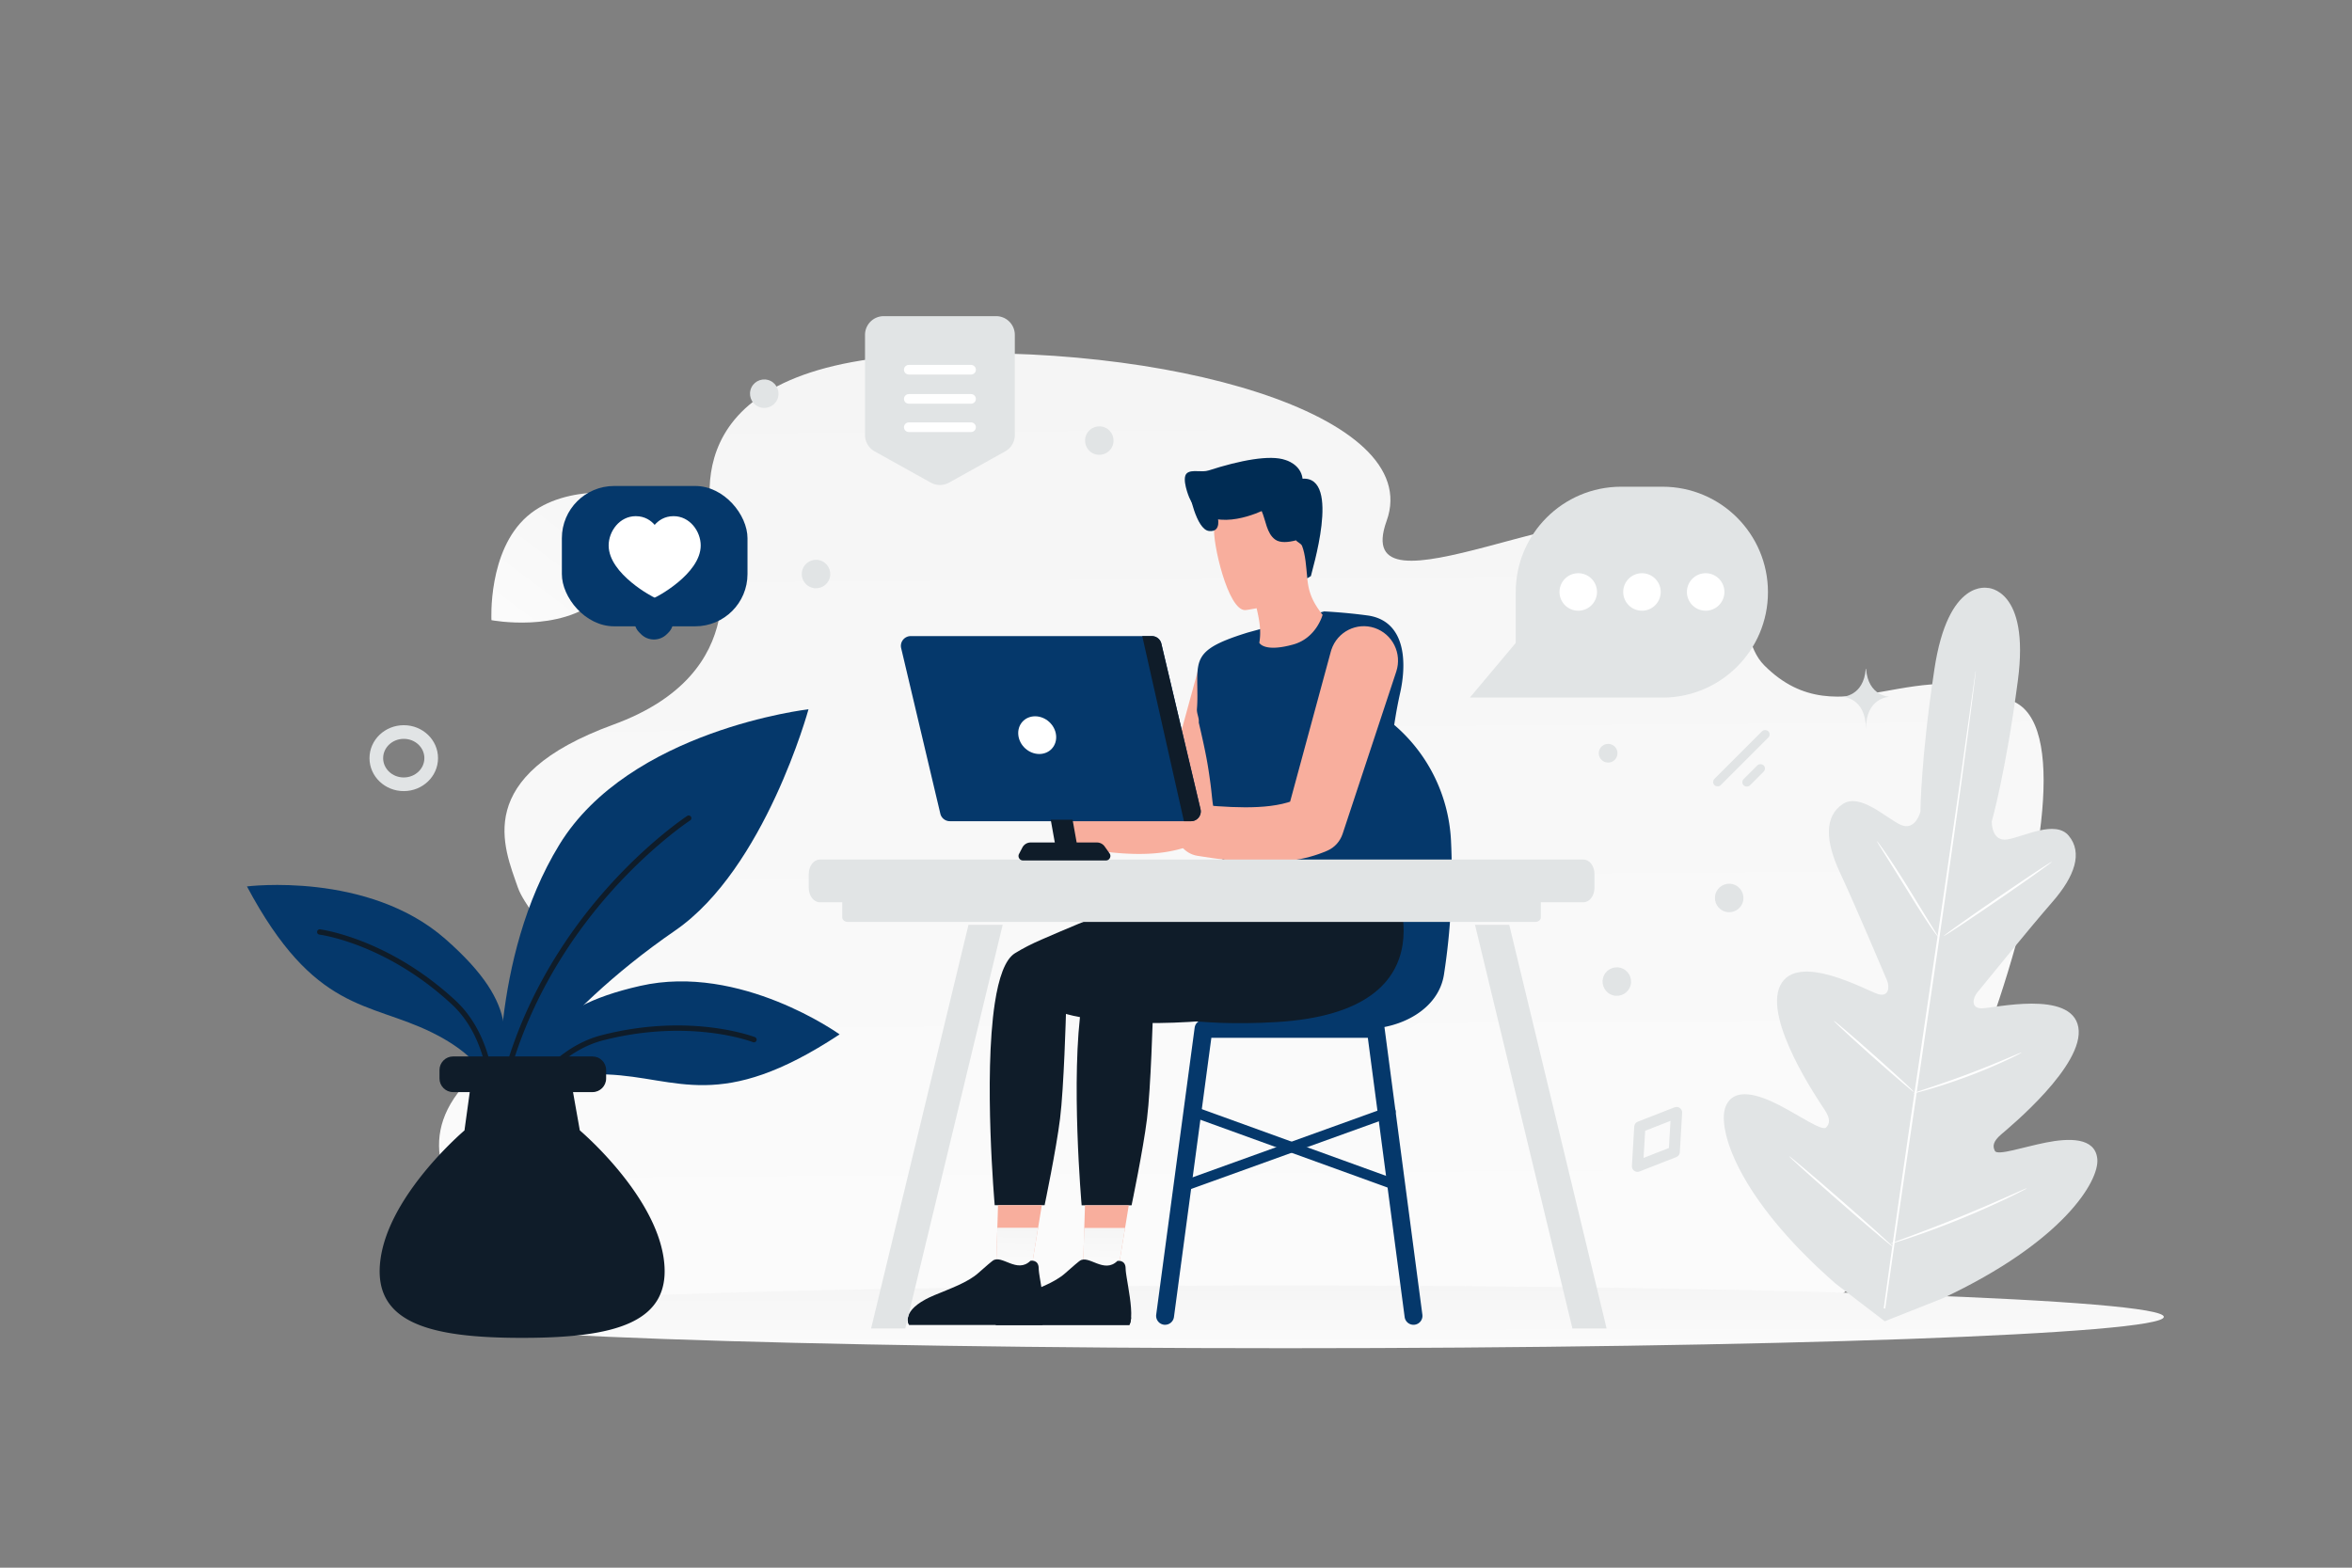 <svg width="900" height="600" viewBox="0 0 900 600" fill="none" xmlns="http://www.w3.org/2000/svg"><rect x="0" y="0" width="900" height="600" fill="#808080" stroke="none"/><path fill="transparent" d="M0 0h900v600H0z"/><path d="M349.97 135.83c95.358-5.398 195.335 22.719 180.64 63.479-14.697 40.76 78.569-14.477 115.787.219 26.498 10.462 15.906 42.311 28.724 55.145 29.392 29.424 59.454-7.629 96.861 14.604 37.408 22.232-39.18 229.731-78.259 230.89l-445.734-2.643-31.987-2.804s-88.481-47.2-25.187-90.742c42.797-29.441 12.004-50.82 7.349-64.299-5.344-15.475-17.813-42.503 36.518-62.337 54.332-19.834 40.304-62.992 38.967-71.927-1.335-8.939-19.034-64.187 76.321-69.585z" fill="url(#a)"/><path d="M492 516c185.568 0 336-5.373 336-12s-150.432-12-336-12-336 5.373-336 12 150.432 12 336 12z" fill="url(#b)"/><path d="M191.206 423.919s18.566-34.322 67.182-67.804c34.322-23.642 50.985-84.653 50.985-84.653s-68.444 7.889-95.328 51.807c-26.884 43.917-22.839 100.65-22.839 100.65z" fill="#05386b"/><path d="M191.037 424.813c.464-.033.855-.372.927-.819 7.081-37.135 26.31-65.071 41.214-81.985 16.154-18.299 30.774-27.929 30.923-28.017.47-.319.607-.951.288-1.421a1.023 1.023 0 0 0-1.422-.288c-.149.088-15.017 9.865-31.338 28.384-15.074 17.081-34.539 45.345-41.691 82.927a1 1 0 0 0 .811 1.187c.131.017.21.037.288.032z" fill="#0F1C29"/><path d="M200.161 422.528s5.11-12.376 32.193-11.298c27.081 1.053 43.066 14.934 88.926-15.342 0 0-37.955-27.309-76.322-18.555-38.395 8.73-40.325 23.862-44.797 45.195z" fill="#05386b"/><path d="M200.104 423.544c.335-.024.658-.228.842-.553.116-.19 10.771-19.939 29.854-24.828 33.348-8.552 57.09.599 57.331.712a1.041 1.041 0 0 0 1.333-.588 1.053 1.053 0 0 0-.562-1.335c-.24-.087-24.597-9.505-58.607-.776-19.975 5.108-30.696 25.017-31.155 25.854-.275.513-.076 1.121.436 1.396.137.094.347.131.528.118z" fill="#0F1C29"/><path d="M188.211 420.475s1.412-13.305-22.895-25.295c-24.307-11.991-44.969-7.43-70.814-55.916 0 0 46.381-5.875 75.942 20.139 29.558 25.962 24.008 40.185 17.767 61.072z" fill="#05386b"/><path d="M188.417 421.55c.516-.037.952-.483.941-1.001.009-.96.058-23.56-15.029-37.582-25.726-23.901-51.622-27.243-51.858-27.278a1.024 1.024 0 0 0-1.13.885 1.024 1.024 0 0 0 .885 1.13c.262.033 25.504 3.318 50.731 26.761 14.447 13.42 14.385 35.839 14.376 36.073a1.021 1.021 0 0 0 1.009 1.044c-.002-.026.024-.028.075-.032z" fill="#0F1C29"/><path d="M199.796 512.04c35.296 0 57.758-5.615 54.156-30.483-2.287-15.788-14.593-31.235-23.28-40.434a138.998 138.998 0 0 0-3.414-3.482c-3.226-3.175-5.393-5.018-5.393-5.018l-.103-.58-.614-3.482-.717-4.011-1.621-9.183-.564-3.208-18.45-.803-19.253.803-.443 3.208-.683 5.052-1.127 8.159-.477 3.482-.069.58s-2.167 1.826-5.393 5.018a175.8 175.8 0 0 0-3.414 3.482c-8.687 9.182-20.993 24.646-23.28 40.434-3.619 24.851 18.843 30.466 54.139 30.466z" fill="#0F1C29"/><path d="M173.369 417.98h53.369c2.858 0 5.198-2.34 5.198-5.198v-3.251c0-2.858-2.34-5.198-5.198-5.198h-53.369c-2.858 0-5.198 2.34-5.198 5.198v3.251c0 2.858 2.34 5.198 5.198 5.198z" fill="#0F1C29"/><path d="M165 290.167c0 5.526-4.703 10-10.512 10s-10.488-4.496-10.488-10c0-5.527 4.703-10 10.512-10s10.488 4.473 10.488 10z" stroke="#E1E4E5" stroke-width="5.225" stroke-miterlimit="10"/><path d="M229.326 229.124c-15.172 13.257-41.27 8.229-41.27 8.229s-1.483-26.521 13.701-39.769c15.172-13.257 41.258-8.239 41.258-8.239s1.483 26.521-13.689 39.779z" fill="url(#c)"/><circle cx="292.445" cy="150.679" r="5.453" transform="rotate(105 292.445 150.679)" fill="#E1E4E5"/><circle cx="312.251" cy="219.699" r="5.453" transform="rotate(105 312.251 219.699)" fill="#E1E4E5"/><circle cx="420.652" cy="168.625" r="5.453" transform="rotate(105 420.652 168.625)" fill="#E1E4E5"/><circle cx="615.36" cy="288.286" r="3.583" transform="rotate(105 615.36 288.286)" fill="#E1E4E5"/><circle cx="618.679" cy="375.679" r="5.453" transform="rotate(105 618.679 375.679)" fill="#E1E4E5"/><circle cx="661.679" cy="343.679" r="5.453" transform="rotate(105 661.679 343.679)" fill="#E1E4E5"/><path d="M580.001 226.632v19.439l-17.548 20.914h73.711c22.28 0 40.353-18.072 40.353-40.353 0-22.28-18.073-40.352-40.353-40.352h-15.81c-22.294 0-40.353 18.072-40.353 40.352z" fill="#E1E4E5"/><path d="M611.097 226.564a7.177 7.177 0 0 1-7.174 7.174 7.178 7.178 0 0 1-7.174-7.174 7.178 7.178 0 0 1 7.174-7.174 7.177 7.177 0 0 1 7.174 7.174zm24.377-.001a7.176 7.176 0 0 1-7.173 7.174 7.177 7.177 0 0 1-7.174-7.174 7.177 7.177 0 0 1 7.174-7.174 7.177 7.177 0 0 1 7.173 7.174zm24.378 0a7.177 7.177 0 0 1-7.174 7.174 7.177 7.177 0 0 1-7.174-7.174 7.178 7.178 0 0 1 7.174-7.174 7.177 7.177 0 0 1 7.174 7.174z" fill="#fff"/><path d="m640.66 440.867-14.071 5.501.892-15.081 14.067-5.497-.888 15.077z" stroke="#E1E4E5" stroke-width="4.267" stroke-linecap="round" stroke-linejoin="round"/><path fill-rule="evenodd" clip-rule="evenodd" d="M331 166.477V128.18c0-3.967 3.207-7.18 7.165-7.18h42.993c3.959 0 7.166 3.213 7.166 7.18v38.297a7.18 7.18 0 0 1-3.687 6.276l-21.496 11.966a7.149 7.149 0 0 1-6.961 0l-21.497-11.966a7.19 7.19 0 0 1-3.683-6.276z" fill="#E1E4E5"/><path d="M347.747 152.668h23.831m-23.831-11.165h23.831m-23.831 22.007h23.831" stroke="#fff" stroke-width="3.682" stroke-linecap="round" stroke-linejoin="round"/><rect x="654.841" y="299.296" width="29.146" height="3.396" rx="1.698" transform="rotate(-45 654.841 299.296)" fill="#E1E4E5"/><rect x="666.016" y="299.375" width="10.822" height="3.396" rx="1.698" transform="rotate(-45 666.016 299.375)" fill="#E1E4E5"/><path d="M760.852 225.076s-15.36-4.122-20.655 31.09c-5.295 35.211-5.333 54.498-5.333 54.498s-1.944 7.657-7.654 4.976-15.538-12.388-22.203-7.831c-6.909 4.73-6.576 14.088-.945 26.13 5.631 12.042 16.995 38.854 18.015 41.291 1.006 2.379.798 6.462-3.384 5.255-4.182-1.207-31.008-16.465-37.481-3.309-6.487 13.161 14.716 44.12 16.965 47.544 2.25 3.425 2.059 5.283.585 6.811-1.474 1.527-10.013-4.453-17.815-8.487-7.803-4.034-17.566-7.328-20.669.578-3.103 7.905 3.803 34.136 42.144 67.684l18.783 14.382 22.092-8.752c46.131-21.609 60.039-44.904 59.244-53.357-.795-8.453-11.084-7.993-19.704-6.281-8.621 1.713-18.48 5.09-19.473 3.212-.994-1.877-.673-3.709 2.439-6.38s32.057-26.535 29.472-40.985c-2.582-14.436-32.586-7.208-36.938-7.221-4.348.002-3.406-3.971-1.786-5.983 1.655-2.051 20.016-24.671 28.755-34.684 8.744-9.998 11.654-18.908 6.325-25.366-5.131-6.235-17.274.387-23.5 1.382-6.226.994-5.971-6.913-5.971-6.913s5.32-18.544 9.979-53.845c4.658-35.301-11.63-35.515-11.63-35.515" fill="#E1E4E5"/><path d="M720.813 500.741c3.514-25.914 8.678-61.673 14.529-101.152 5.84-39.461 11.087-75.195 14.759-101.091 1.82-12.921 3.287-23.389 4.309-30.66.507-3.596.904-6.397 1.18-8.339.135-.925.249-1.644.322-2.169.086-.482.139-.741.139-.741s-.011.247-.059.75c-.06.522-.141 1.248-.244 2.179-.243 1.948-.594 4.752-1.036 8.362-.904 7.255-2.288 17.746-4.054 30.699-3.514 25.914-8.681 61.658-14.518 101.133-5.837 39.476-11.097 75.214-14.755 101.106" fill="#fff"/><path d="M718.214 321.955c.053-.029.423.438 1.091 1.331.665.878 1.58 2.18 2.687 3.797 2.218 3.249 5.168 7.802 8.328 12.911 3.077 5.025 5.873 9.574 8.024 13.086.966 1.548 1.777 2.861 2.452 3.951.586.93.882 1.464.829 1.493-.054.03-.438-.434-1.102-1.312-.65-.883-1.565-2.184-2.662-3.819-2.193-3.271-5.08-7.872-8.222-12.971l-8.112-13.016c-.966-1.547-1.791-2.857-2.466-3.947-.59-.945-.886-1.478-.847-1.504zm25.597 36.274c-.125-.181 9.004-6.685 20.399-14.5 11.392-7.83 20.741-14.025 20.866-13.844.125.181-9.008 6.67-20.399 14.5-11.406 7.833-20.741 14.025-20.866 13.844zm-11.7 60.217c-.016-.057.569-.275 1.618-.648 1.223-.404 2.729-.9 4.498-1.496 3.796-1.262 9.047-3.037 14.762-5.196 5.718-2.145 10.831-4.265 14.532-5.823 1.721-.721 3.178-1.341 4.374-1.846 1.034-.43 1.622-.633 1.648-.594.03.053-.518.353-1.51.879a112.07 112.07 0 0 1-4.281 2.081 208.66 208.66 0 0 1-14.471 6.052 217.054 217.054 0 0 1-14.88 4.982c-1.931.563-3.502.984-4.578 1.257-1.089.277-1.697.409-1.712.352zm-30.366-27.724c.035-.04.493.297 1.311.95.804.658 1.95 1.621 3.359 2.821a791.84 791.84 0 0 1 10.898 9.528 822.883 822.883 0 0 1 10.747 9.707 153.986 153.986 0 0 1 3.197 3.017c.744.719 1.135 1.15 1.099 1.19-.035.04-.492-.296-1.311-.95-.804-.657-1.95-1.621-3.358-2.821a785.066 785.066 0 0 1-10.898-9.528c-4.221-3.753-8.021-7.191-10.733-9.71a156.907 156.907 0 0 1-3.197-3.017c-.758-.716-1.163-1.143-1.114-1.187zm-17.084 51.844c.036-.04.628.399 1.664 1.239 1.143.949 2.598 2.152 4.319 3.605 3.625 3.07 8.598 7.342 14.056 12.111 5.458 4.77 10.374 9.118 13.904 12.291 1.661 1.514 3.06 2.793 4.157 3.801.962.906 1.488 1.438 1.453 1.479-.035.04-.628-.399-1.664-1.239-1.143-.949-2.598-2.152-4.319-3.604a1265.228 1265.228 0 0 1-14.056-12.112 1412.932 1412.932 0 0 1-13.904-12.291c-1.661-1.514-3.06-2.793-4.157-3.801-.977-.902-1.488-1.438-1.453-1.479zm38.832 33.432c-.015-.057.715-.36 2.034-.866 1.476-.549 3.369-1.255 5.64-2.093 4.76-1.781 11.341-4.249 18.517-7.182a604.898 604.898 0 0 0 18.273-7.805 921.822 921.822 0 0 0 5.501-2.439c1.304-.564 2.034-.867 2.064-.813.029.053-.664.438-1.926 1.097-1.263.66-3.113 1.585-5.408 2.675a339.498 339.498 0 0 1-18.198 8.03 341.476 341.476 0 0 1-18.635 6.968 194.553 194.553 0 0 1-5.734 1.858c-1.345.407-2.102.609-2.128.57z" fill="#fff"/><path d="M713.933 256h.131c.774 10.517 8.936 10.679 8.936 10.679s-9 .169-9 12.321c0-12.152-9-12.321-9-12.321s8.158-.162 8.933-10.679z" fill="#E1E4E5"/><path d="m458.699 255.487-15.127 55.298 5.397-6.211c-1.996 1.063-4.31 1.878-6.873 2.456-2.562.579-5.349.909-8.265 1.063-2.917.153-5.952.13-9.069 0-3.106-.13-6.282-.366-9.506-.638h-.012a8.653 8.653 0 0 0-9.352 7.876c-.389 4.535 2.834 8.55 7.251 9.27 3.33.531 6.707 1.027 10.178 1.429 3.472.401 7.026.696 10.71.779 3.685.083 7.499-.059 11.443-.626 3.932-.567 8.017-1.594 12.009-3.318a9.404 9.404 0 0 0 5.195-5.644l.189-.579 18.149-54.389c2.043-6.116-1.263-12.717-7.38-14.76-6.116-2.043-12.717 1.264-14.76 7.38-.059.201-.13.425-.177.614z" fill="#F8AE9D"/><path d="M537.123 322.811s.584 8.19-5.281 10.354l-61.021 2.35s-4.1-3.979-3.293-13.518c0-.023 25.932-26.479 69.595.814z" fill="#05386b"/><path d="M492.317 331.45c.201 1.558.886 2.751 1.535 2.656.638-.082 1.004-1.417.803-2.963-.201-1.559-.886-2.752-1.535-2.657-.65.082-1.004 1.417-.803 2.964z" fill="#B55E63"/><path d="M466.374 312.021v.083c.024.228.036.468.048.72.06.96.108 2.112.144 3.42.036 1.056.048 2.208.06 3.444 0 .924.012 1.884.012 2.88 17.352-7.5 52.835-2.172 67.119.432-.143-.72-.275-1.428-.407-2.124-.096-.516-.18-1.02-.276-1.524-.946-5.484-1.45-10.415-1.617-14.819l-.036-1.176c-.144-6.54.563-15.839 2.001-25.415.096-.66.204-1.32.299-1.968l.216-1.296a172.045 172.045 0 0 1 1.834-9.491c.239-1.056.443-2.124.611-3.18.191-1.176.335-2.352.443-3.516.264-2.952.24-5.832-.144-8.508-.683-4.764-2.54-8.867-5.979-11.507-1.942-1.488-4.398-2.52-7.442-2.928-.995-.132-1.977-.264-2.924-.372-2.984-.36-5.728-.612-7.957-.792-.731-.06-1.414-.108-2.025-.156-1.558-.108-2.709-.18-3.272-.204a11.883 11.883 0 0 1-.407-.024l-26.64 7.38-2.54.696c-1.079.336-2.097.66-3.044.972-2.349.78-4.35 1.524-6.076 2.255-2.133.912-3.834 1.8-5.176 2.736-5.872 4.068-5.034 8.76-5.01 18v.636c0 .696-.012 1.391-.035 2.087-.024.876-.072 1.74-.144 2.604-.12 1.74.913 3.438.697 5.142C461.5 288.5 462.199 292.5 463.199 300c.866 6.5.695 10.197 2.516 11.541.408.312.659.48.659.48z" fill="#05386b"/><path d="M506.097 235.307s-2.35 8.891-11.229 11.359c-11.289 3.129-12.99-.661-12.99-.661a22.3 22.3 0 0 0 .307-4.877 27.689 27.689 0 0 0-.153-1.948c-.201-1.819-.579-3.802-1.11-6.07-.118-.531-.26-1.086-.401-1.653l-.012-.071c7.722-2.904 13.78-7.262 17.488-13.709l1.098-.862.744-.59.212.448.036 1.5c.153 7.049 1.346 11.218 6.01 17.134z" fill="#F8AE9D"/><path d="M452.877 455.979c.225 0 .449-.035.673-.118l79.234-28.564a2.003 2.003 0 0 0-1.358-3.767l-79.234 28.564a2.002 2.002 0 0 0 .685 3.885z" fill="#05386b"/><path d="M535.393 455.98a2.002 2.002 0 0 0 .674-3.885l-80.178-29.037a2.005 2.005 0 0 0-1.37 3.767l80.178 29.036c.248.083.472.119.696.119z" fill="#05386b"/><path d="M445.828 507.026a3.43 3.43 0 0 0 3.389-2.964l14.311-106.852h59.88l14.087 106.852a3.411 3.411 0 0 0 3.838 2.941 3.412 3.412 0 0 0 2.94-3.838l-14.477-109.828a3.423 3.423 0 0 0-3.389-2.976h-65.878a3.414 3.414 0 0 0-3.389 2.964l-14.713 109.828a3.43 3.43 0 0 0 2.94 3.85c.154.023.307.023.461.023z" fill="#05386b"/><path d="M479.611 393.785h42.781c13.556 0 28.069-7.415 30.147-20.818a253.61 253.61 0 0 0 2.692-51.177c-.874-18.007-9.47-34.751-23.628-45.91 0 0-8.549 37.243 2.196 88.656-4.085 19.543-54.188 29.249-54.188 29.249z" fill="#05386b"/><path d="M380.623 461.245h19.105s4.429-21.207 5.905-33.11c1.487-11.891 2.255-40.089 2.255-40.089s15.233 4.948 47.115 3.082c70.637-4.121 43.856-56.018 43.856-56.018-2.386 3.294-17.004 1.015-26.994 2.586-30.666 2.94-57.27 14.985-73.223 21.869-3.849 1.653-7.262 3.412-10.249 5.254-3.85 2.374-6.259 9.565-7.711 19.035-4.369 28.446-.059 77.391-.059 77.391z" fill="#0F1C29"/><path d="M381.154 485.725h13.485l2.598-15.823 1.417-8.656h-16.756l-.26 8.656-.484 15.823z" fill="#F8AE9D"/><path d="M381.154 485.724h13.485l1.937-11.784.661-4.039h-15.599l-.13 4.192-.354 11.631z" fill="url(#d)"/><path d="M347.867 507.027h51.023c.378-.685.591-1.665.673-2.834.319-4.322-1.051-11.206-1.736-15.552-.082-.508-.153-.98-.212-1.405-.095-.732-.154-1.334-.154-1.771 0-3.543-3.141-2.941-3.141-2.941-5.16 5.066-11.005-2.527-14.417-.035 0 0-.142.106-.449.342-.284.225-.721.579-1.323 1.087-.874.732-2.09 1.783-3.743 3.271-4.05 3.648-10.934 6.046-16.803 8.502-.744.307-1.441.625-2.09.932-.484.237-.945.473-1.382.709-4.794 2.586-6.317 5.066-6.66 6.861-.342 1.735.414 2.834.414 2.834z" fill="#0F1C29"/><path d="M347.867 507.027h51.023c.378-.685.591-1.665.673-2.834h-52.11c-.342 1.736.414 2.834.414 2.834z" fill="#0F1C29"/><path d="m509.245 249.374-16.961 62.54 6.047-7.024c-2.237 1.204-4.831 2.118-7.7 2.777-2.869.648-6.002 1.03-9.261 1.192-3.27.174-6.679.139-10.167 0-3.489-.15-7.047-.405-10.662-.717h-.022c-5.337-.463-10.03 3.529-10.489 8.909-.437 5.126 3.178 9.673 8.136 10.483 3.73.602 7.528 1.169 11.418 1.62 3.891.452 7.884.799 12.016.891 4.131.093 8.411-.069 12.83-.717 4.418-.648 8.997-1.805 13.472-3.749 2.869-1.25 4.901-3.622 5.83-6.376l.218-.648 20.335-61.521c2.284-6.92-1.411-14.383-8.274-16.697-6.851-2.303-14.264 1.423-16.559 8.342-.069.22-.15.486-.207.695z" fill="#F8AE9D"/><path d="M413.898 461.305h19.106s4.428-21.208 5.904-33.111c1.488-11.891 2.256-40.089 2.256-40.089s15.232 4.948 47.114 3.082c70.637-4.121 43.856-56.018 43.856-56.018-2.385 3.294-20.286 7.841-30.276 9.411-30.666 2.94-53.987 8.148-69.94 15.044-3.85 1.653-7.262 3.412-10.25 5.254-3.849 2.374-6.258 9.565-7.711 19.035-4.38 28.446-.059 77.392-.059 77.392z" fill="#0F1C29"/><path d="M414.418 485.794h13.497l2.598-15.823 1.417-8.667h-16.756l-.272 8.667-.484 15.823z" fill="#F8AE9D"/><path d="M414.418 485.795h13.497l1.924-11.785.674-4.038h-15.611l-.13 4.192-.354 11.631z" fill="url(#e)"/><path d="M381.131 507.096h51.023c.378-.685.59-1.665.673-2.834.319-4.321-1.051-11.206-1.736-15.551-.082-.508-.153-.98-.212-1.405-.095-.732-.154-1.335-.154-1.772 0-3.542-3.141-2.94-3.141-2.94-5.16 5.066-11.005-2.527-14.418-.035 0 0-.141.106-.448.342-.284.225-.721.579-1.323 1.087-.874.732-2.09 1.783-3.743 3.27-4.05 3.649-10.935 6.046-16.803 8.502-.744.307-1.441.626-2.09.933-.484.236-.945.473-1.382.709-4.794 2.586-6.317 5.065-6.66 6.86-.33 1.724.414 2.834.414 2.834z" fill="#0F1C29"/><path d="M381.13 507.096h51.024c.378-.685.59-1.665.673-2.834h-52.11c-.33 1.724.413 2.834.413 2.834z" fill="#0F1C29"/><path d="M309.472 334.5v5.299c0 3.055 1.875 5.52 4.205 5.52h292.241c2.319 0 4.206-2.465 4.206-5.52V334.5c0-3.041-1.875-5.521-4.206-5.521H313.677c-2.318.015-4.205 2.48-4.205 5.521z" fill="#E1E4E5"/><path d="M324.415 352.854h263.053c1.18 0 2.137-.779 2.137-1.747v-9.199H322.29v9.199c0 .968.956 1.747 2.125 1.747zm277.27 155.577-37.267-154.487h13.095l37.255 154.487h-13.083zm-255.271 0 37.267-154.487h-13.084l-37.266 154.487h13.083z" fill="#E1E4E5"/><path d="m344.832 248.06 13.698 57.931.366 1.523.921 3.897a3.737 3.737 0 0 0 3.637 2.881h92.281c2.409 0 4.204-2.255 3.649-4.605l-14.985-63.351a3.737 3.737 0 0 0-3.637-2.881h-92.281c-2.421.011-4.204 2.267-3.649 4.605z" fill="#05386b"/><path d="M389.668 281.359c.437 3.992 4.026 7.215 8.018 7.215 3.991 0 6.86-3.235 6.423-7.215-.437-3.991-4.026-7.214-8.017-7.214-3.992 0-6.861 3.223-6.424 7.214z" fill="#fff"/><path d="m437.091 243.466 15.953 70.837h2.692c2.409 0 4.192-2.255 3.637-4.605l-14.985-63.351a3.737 3.737 0 0 0-3.637-2.881h-3.66zm-26.665 70.263 2.531 14.161h-8.362l-2.531-14.161h8.362z" fill="#0F1C29"/><path d="m424.582 326.612-1.89-2.657a3.616 3.616 0 0 0-2.94-1.511H394.4a3.577 3.577 0 0 0-3.188 1.936l-1.276 2.445c-.602 1.145.237 2.503 1.524 2.503h31.717c1.393 0 2.208-1.582 1.405-2.716z" fill="#0F1C29"/><path d="M476.505 233.507s25.554-2.489 23.758-18.38c-1.795-15.891.291-26.915-16.099-25.996-16.39.918-18.875 7.338-19.563 12.787-.689 5.45 5.213 31.826 11.904 31.589z" fill="#F8AE9D"/><path d="M455 187.945s2.635 14.748 7.656 15.286c5.02.537 3.221-5.664 3.221-5.664l-1.354-6.995-9.523-2.627z" fill="#002C54"/><path d="M498.431 183.213c-.672-5.586-6.542-7.156-6.542-7.156-5.89-2.102-17.511.151-29.357 3.985-2.79.899-6.505-.498-8.352 1.063-2.234 1.887.859 9.252.859 9.252 6.003 13.694 22.739 7.476 27.744 5.241 1.575 3.521 1.894 8.591 5.192 10.924 1.888 1.324 4.913 1.082 7.958.274.44.681 1.932 1.19 2.312 2.151 1.286 3.216 1.631 8.399 1.978 12.383l1.393-.854c.084-1.106 11.781-38.199-3.185-37.263z" fill="#002C54"/><rect x="215" y="186" width="71.033" height="53.708" rx="20" fill="#05386b"/><rect x="250.228" y="226.425" width="15.015" height="15.015" rx="7" transform="rotate(45 250.228 226.425)" fill="#05386b"/><path fill-rule="evenodd" clip-rule="evenodd" d="M257.75 197.55c6.214 0 10.38 5.808 10.38 11.217 0 10.979-17.298 19.968-17.614 19.968-.315 0-17.613-8.989-17.613-19.968 0-5.409 4.166-11.217 10.38-11.217 3.552 0 5.885 1.764 7.233 3.335 1.349-1.571 3.682-3.335 7.234-3.335z" fill="#fff"/><defs><linearGradient id="a" x1="488.092" y1="704.807" x2="481.401" y2="-261.976" gradientUnits="userSpaceOnUse"><stop stop-color="#fff"/><stop offset="1" stop-color="#EEE"/></linearGradient><linearGradient id="b" x1="506.328" y1="529.456" x2="506.302" y2="465.883" gradientUnits="userSpaceOnUse"><stop stop-color="#fff"/><stop offset="1" stop-color="#EEE"/></linearGradient><linearGradient id="c" x1="169.42" y1="273.791" x2="283.369" y2="121.987" gradientUnits="userSpaceOnUse"><stop stop-color="#fff"/><stop offset="1" stop-color="#EEE"/></linearGradient><linearGradient id="d" x1="388.853" y1="494.596" x2="389.333" y2="452.688" gradientUnits="userSpaceOnUse"><stop stop-color="#fff"/><stop offset="1" stop-color="#EEE"/></linearGradient><linearGradient id="e" x1="422.122" y1="494.666" x2="422.602" y2="452.759" gradientUnits="userSpaceOnUse"><stop stop-color="#fff"/><stop offset="1" stop-color="#EEE"/></linearGradient></defs></svg>